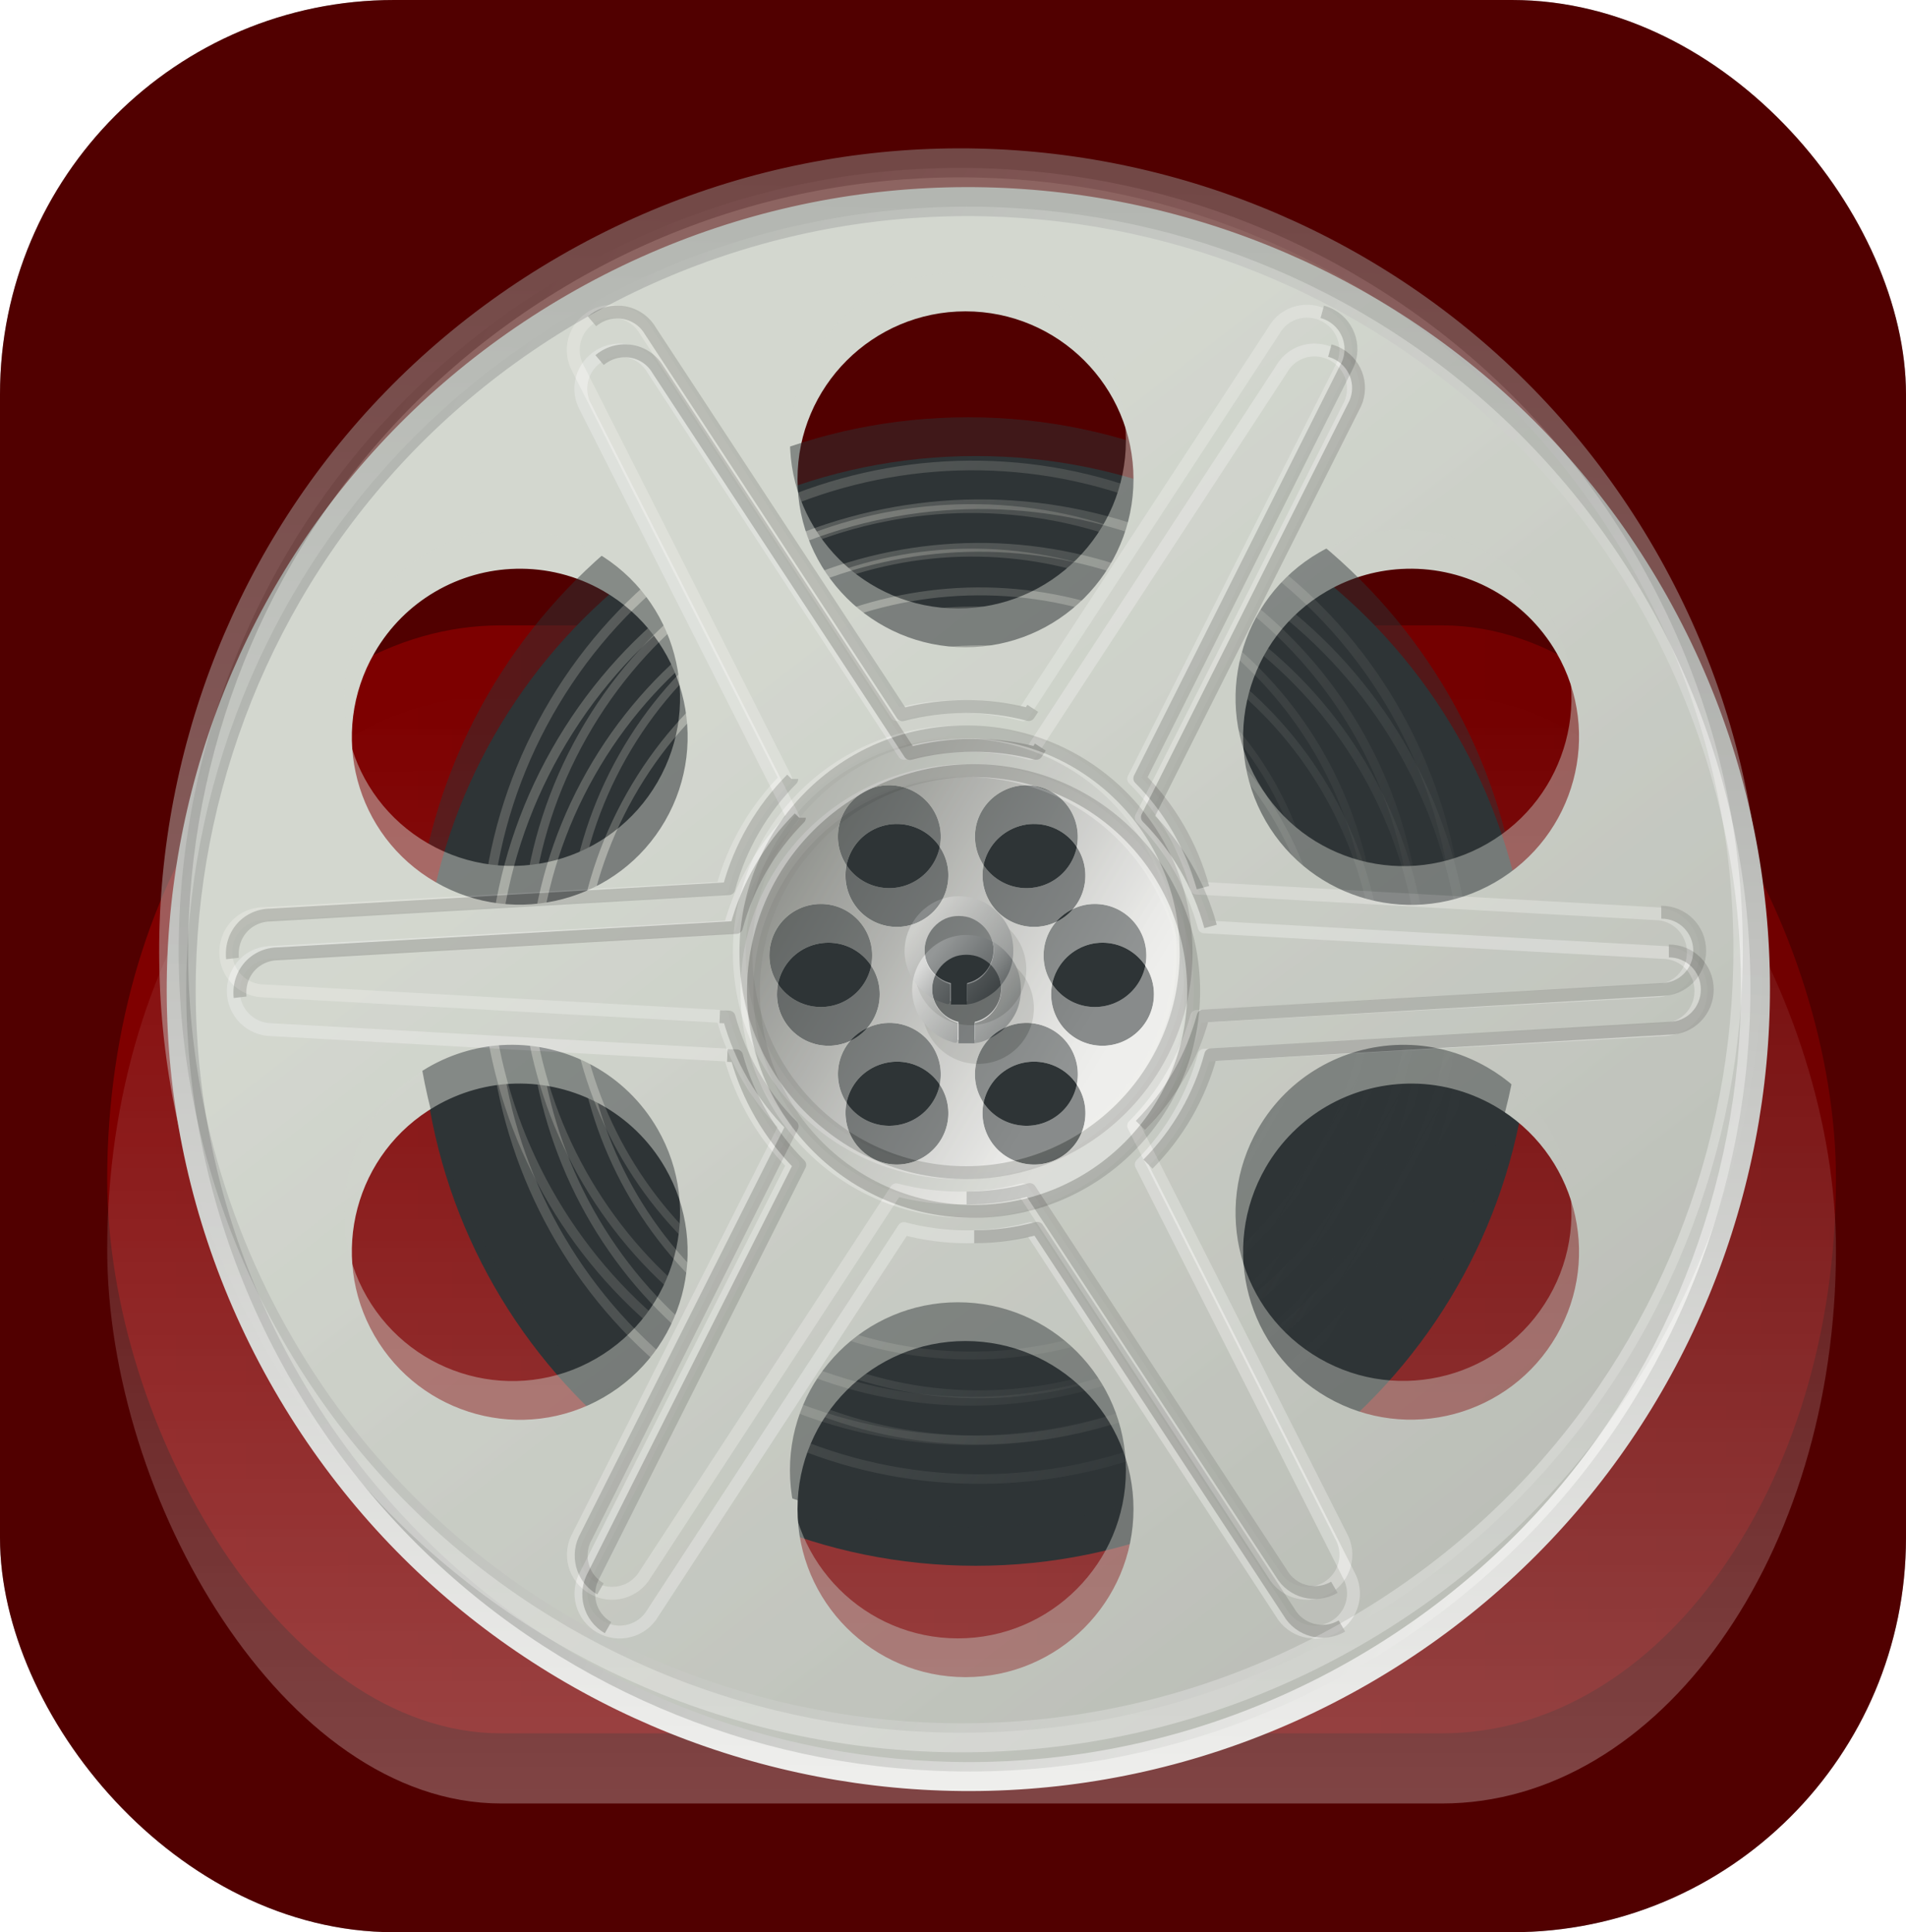 <?xml version="1.0" encoding="UTF-8" standalone="no"?>
<!-- Created with Inkscape (http://www.inkscape.org/) -->

<svg
   xmlns:dc="http://purl.org/dc/elements/1.1/"
   xmlns:cc="http://creativecommons.org/ns#"
   xmlns:rdf="http://www.w3.org/1999/02/22-rdf-syntax-ns#"
   xmlns:svg="http://www.w3.org/2000/svg"
   xmlns="http://www.w3.org/2000/svg"
   xmlns:xlink="http://www.w3.org/1999/xlink"
   xmlns:sodipodi="http://sodipodi.sourceforge.net/DTD/sodipodi-0.dtd"
   xmlns:inkscape="http://www.inkscape.org/namespaces/inkscape"
   width="492.954"
   height="499.517"
   id="svg2"
   sodipodi:version="0.32"
   inkscape:version="0.48.1 "
   sodipodi:docname="iOS icon.svg"
   inkscape:output_extension="org.inkscape.output.svg.inkscape"
   version="1.0"
   inkscape:export-filename="C:\Users\randy\Projects\workspace\mediaMix\images\iOS icon.png"
   inkscape:export-xdpi="18.197592"
   inkscape:export-ydpi="18.197592">
  <defs
     id="defs4">
    <linearGradient
       id="linearGradient7743">
      <stop
         id="stop7745"
         offset="0"
         style="stop-color:#ffffff;stop-opacity:1;" />
      <stop
         id="stop7747"
         offset="1"
         style="stop-color:#ffffff;stop-opacity:0;" />
    </linearGradient>
    <linearGradient
       id="linearGradient6746">
      <stop
         id="stop6748"
         offset="0"
         style="stop-color:#ffffff;stop-opacity:1;" />
      <stop
         id="stop6750"
         offset="1"
         style="stop-color:#ffffff;stop-opacity:0;" />
    </linearGradient>
    <linearGradient
       id="linearGradient6532">
      <stop
         style="stop-color:#ff0000;stop-opacity:1;"
         offset="0"
         id="stop6534" />
      <stop
         style="stop-color:#ff0000;stop-opacity:0;"
         offset="1"
         id="stop6536" />
    </linearGradient>
    <filter
       inkscape:collect="always"
       x="-0.058"
       width="1.117"
       y="-0.19"
       height="1.38"
       id="filter6734"
       color-interpolation-filters="sRGB">
      <feGaussianBlur
         inkscape:collect="always"
         stdDeviation="14.677"
         id="feGaussianBlur6736" />
    </filter>
    <filter
       inkscape:collect="always"
       id="filter7737"
       color-interpolation-filters="sRGB">
      <feGaussianBlur
         inkscape:collect="always"
         stdDeviation="2.59"
         id="feGaussianBlur7739" />
    </filter>
    <filter
       inkscape:collect="always"
       id="filter7803"
       color-interpolation-filters="sRGB">
      <feGaussianBlur
         inkscape:collect="always"
         stdDeviation="3.955"
         id="feGaussianBlur7805" />
    </filter>
    <linearGradient
       inkscape:collect="always"
       xlink:href="#linearGradient6532"
       id="linearGradient3011"
       gradientUnits="userSpaceOnUse"
       gradientTransform="translate(0,12.122)"
       x1="110.728"
       y1="466.474"
       x2="1644.917"
       y2="466.474" />
    <linearGradient
       inkscape:collect="always"
       xlink:href="#linearGradient6746"
       id="linearGradient3013"
       gradientUnits="userSpaceOnUse"
       gradientTransform="translate(2.02,4.041)"
       x1="343.063"
       y1="389.313"
       x2="347.881"
       y2="555.367" />
    <linearGradient
       inkscape:collect="always"
       xlink:href="#linearGradient6532"
       id="linearGradient3019"
       gradientUnits="userSpaceOnUse"
       gradientTransform="translate(2.02,246.477)"
       x1="110.728"
       y1="466.474"
       x2="1644.917"
       y2="466.474" />
    <linearGradient
       inkscape:collect="always"
       xlink:href="#linearGradient7743"
       id="linearGradient3021"
       gradientUnits="userSpaceOnUse"
       gradientTransform="translate(2.02,246.477)"
       x1="343.564"
       y1="543.634"
       x2="343.53"
       y2="389.313" />
    <filter
       inkscape:collect="always"
       id="filter3803"
       x="-0.057"
       width="1.115"
       y="-0.126"
       height="1.252"
       color-interpolation-filters="sRGB">
      <feGaussianBlur
         inkscape:collect="always"
         stdDeviation="10.705"
         id="feGaussianBlur3805" />
    </filter>
    <linearGradient
       inkscape:collect="always"
       xlink:href="#linearGradient3878"
       id="linearGradient4035"
       gradientUnits="userSpaceOnUse"
       x1="-29"
       y1="-458.638"
       x2="175"
       y2="-458.638" />
    <linearGradient
       y2="-458.638"
       x2="175"
       y1="-458.638"
       x1="-29"
       gradientUnits="userSpaceOnUse"
       id="linearGradient3911"
       xlink:href="#linearGradient3878"
       inkscape:collect="always" />
    <linearGradient
       y2="-458.638"
       x2="175"
       y1="-458.638"
       x1="-29"
       gradientUnits="userSpaceOnUse"
       id="linearGradient3909"
       xlink:href="#linearGradient3878"
       inkscape:collect="always" />
    <linearGradient
       y2="-458.638"
       x2="175"
       y1="-458.638"
       x1="-29"
       gradientUnits="userSpaceOnUse"
       id="linearGradient3907"
       xlink:href="#linearGradient3878"
       inkscape:collect="always" />
    <linearGradient
       id="linearGradient3878"
       inkscape:collect="always">
      <stop
         id="stop3880"
         offset="0"
         style="stop-color:#888a85;stop-opacity:1;" />
      <stop
         id="stop3882"
         offset="1"
         style="stop-color:#888a85;stop-opacity:0;" />
    </linearGradient>
    <linearGradient
       y2="-458.638"
       x2="175"
       y1="-458.638"
       x1="-29"
       gradientUnits="userSpaceOnUse"
       id="linearGradient3905"
       xlink:href="#linearGradient3878"
       inkscape:collect="always" />
    <linearGradient
       id="linearGradient3853"
       inkscape:collect="always">
      <stop
         id="stop3855"
         offset="0"
         style="stop-color:#d3d7cf;stop-opacity:1" />
      <stop
         id="stop3857"
         offset="1"
         style="stop-color:#babdb6;stop-opacity:1" />
    </linearGradient>
    <linearGradient
       gradientUnits="userSpaceOnUse"
       y2="-35.638"
       x2="214"
       y1="-187.138"
       x1="97"
       id="linearGradient3859"
       xlink:href="#linearGradient3853"
       inkscape:collect="always"
       gradientTransform="translate(217.373,700.218)" />
    <linearGradient
       inkscape:collect="always"
       id="linearGradient3649">
      <stop
         style="stop-color:#888a85;stop-opacity:1"
         offset="0"
         id="stop3651" />
      <stop
         style="stop-color:#eeeeec;stop-opacity:1"
         offset="1"
         id="stop3653" />
    </linearGradient>
    <linearGradient
       y2="409.602"
       x2="327.39"
       y1="377.782"
       x1="274.709"
       gradientTransform="translate(40.864,166.744)"
       gradientUnits="userSpaceOnUse"
       id="linearGradient3850"
       xlink:href="#linearGradient3649"
       inkscape:collect="always" />
    <linearGradient
       gradientTransform="matrix(0.866,-0.5,0.5,0.866,272.55,647.207)"
       gradientUnits="userSpaceOnUse"
       y2="58.862"
       x2="187.5"
       y1="-148.138"
       x1="62.5"
       id="linearGradient3835"
       xlink:href="#linearGradient3829"
       inkscape:collect="always" />
    <linearGradient
       id="linearGradient3829"
       inkscape:collect="always">
      <stop
         id="stop3831"
         offset="0"
         style="stop-color:#989a96;stop-opacity:1;" />
      <stop
         id="stop3833"
         offset="1"
         style="stop-color:#eeeeec;stop-opacity:1" />
    </linearGradient>
    <linearGradient
       gradientTransform="matrix(-0.877,0.506,0.506,0.877,464.454,536.913)"
       y2="58.862"
       x2="187.5"
       y1="-148.138"
       x1="62.5"
       gradientUnits="userSpaceOnUse"
       id="linearGradient3839"
       xlink:href="#linearGradient3829"
       inkscape:collect="always" />
    <linearGradient
       id="linearGradient3926"
       inkscape:collect="always">
      <stop
         id="stop3928"
         offset="0"
         style="stop-color:#eeeeec;stop-opacity:1" />
      <stop
         id="stop3930"
         offset="1"
         style="stop-color:#2e3436;stop-opacity:1" />
    </linearGradient>
    <linearGradient
       y2="-275.263"
       x2="67.046"
       y1="-288.843"
       x1="50.205"
       gradientTransform="matrix(0.894,0,0,0.894,-31.161,-22.363)"
       gradientUnits="userSpaceOnUse"
       id="linearGradient3954"
       xlink:href="#linearGradient3926"
       inkscape:collect="always" />
    <inkscape:perspective
       sodipodi:type="inkscape:persp3d"
       inkscape:vp_x="0 : 0.5 : 1"
       inkscape:vp_y="0 : 1000 : 0"
       inkscape:vp_z="1 : 0.5 : 1"
       inkscape:persp3d-origin="0.5 : 0.33333333 : 1"
       id="perspective3964" />
    <inkscape:perspective
       id="perspective4045"
       inkscape:persp3d-origin="372.04724 : 350.78739 : 1"
       inkscape:vp_z="744.09448 : 526.18109 : 1"
       inkscape:vp_y="0 : 1000 : 0"
       inkscape:vp_x="0 : 526.18109 : 1"
       sodipodi:type="inkscape:persp3d" />
    <clipPath
       clipPathUnits="userSpaceOnUse"
       id="clipPath3930">
      <rect
         rx="101.927"
         ry="101.927"
         y="400.563"
         x="115.157"
         height="499.517"
         width="492.954"
         id="rect3932"
         style="color:#000000;fill:#ff0000;fill-opacity:0.317;fill-rule:nonzero;stroke:none;stroke-width:3;marker:none;visibility:visible;display:inline;overflow:visible" />
    </clipPath>
    <linearGradient
       inkscape:collect="always"
       xlink:href="#linearGradient3878-6"
       id="linearGradient4035-6"
       gradientUnits="userSpaceOnUse"
       x1="-29"
       y1="-458.638"
       x2="175"
       y2="-458.638" />
    <linearGradient
       y2="-458.638"
       x2="175"
       y1="-458.638"
       x1="-29"
       gradientUnits="userSpaceOnUse"
       id="linearGradient3911-6"
       xlink:href="#linearGradient3878-6"
       inkscape:collect="always" />
    <linearGradient
       y2="-458.638"
       x2="175"
       y1="-458.638"
       x1="-29"
       gradientUnits="userSpaceOnUse"
       id="linearGradient3909-1"
       xlink:href="#linearGradient3878-6"
       inkscape:collect="always" />
    <linearGradient
       y2="-458.638"
       x2="175"
       y1="-458.638"
       x1="-29"
       gradientUnits="userSpaceOnUse"
       id="linearGradient3907-4"
       xlink:href="#linearGradient3878-6"
       inkscape:collect="always" />
    <linearGradient
       id="linearGradient3878-6"
       inkscape:collect="always">
      <stop
         id="stop3880-1"
         offset="0"
         style="stop-color:#888a85;stop-opacity:1;" />
      <stop
         id="stop3882-0"
         offset="1"
         style="stop-color:#888a85;stop-opacity:0;" />
    </linearGradient>
    <linearGradient
       y2="-458.638"
       x2="175"
       y1="-458.638"
       x1="-29"
       gradientUnits="userSpaceOnUse"
       id="linearGradient3905-6"
       xlink:href="#linearGradient3878-6"
       inkscape:collect="always" />
    <linearGradient
       id="linearGradient3853-9"
       inkscape:collect="always">
      <stop
         id="stop3855-8"
         offset="0"
         style="stop-color:#d3d7cf;stop-opacity:1" />
      <stop
         id="stop3857-5"
         offset="1"
         style="stop-color:#babdb6;stop-opacity:1" />
    </linearGradient>
    <linearGradient
       gradientUnits="userSpaceOnUse"
       y2="-35.638"
       x2="214"
       y1="-187.138"
       x1="97"
       id="linearGradient3859-2"
       xlink:href="#linearGradient3853-9"
       inkscape:collect="always"
       gradientTransform="translate(217.373,700.218)" />
    <linearGradient
       inkscape:collect="always"
       id="linearGradient3649-4">
      <stop
         style="stop-color:#888a85;stop-opacity:1"
         offset="0"
         id="stop3651-2" />
      <stop
         style="stop-color:#eeeeec;stop-opacity:1"
         offset="1"
         id="stop3653-4" />
    </linearGradient>
    <linearGradient
       y2="409.602"
       x2="327.39"
       y1="377.782"
       x1="274.709"
       gradientTransform="translate(40.864,166.744)"
       gradientUnits="userSpaceOnUse"
       id="linearGradient3850-5"
       xlink:href="#linearGradient3649-4"
       inkscape:collect="always" />
    <linearGradient
       gradientTransform="matrix(0.866,-0.5,0.5,0.866,272.55,647.207)"
       gradientUnits="userSpaceOnUse"
       y2="58.862"
       x2="187.5"
       y1="-148.138"
       x1="62.5"
       id="linearGradient3835-2"
       xlink:href="#linearGradient3829-7"
       inkscape:collect="always" />
    <linearGradient
       id="linearGradient3829-7"
       inkscape:collect="always">
      <stop
         id="stop3831-0"
         offset="0"
         style="stop-color:#989a96;stop-opacity:1;" />
      <stop
         id="stop3833-5"
         offset="1"
         style="stop-color:#eeeeec;stop-opacity:1" />
    </linearGradient>
    <linearGradient
       gradientTransform="matrix(-0.877,0.506,0.506,0.877,464.454,536.913)"
       y2="58.862"
       x2="187.5"
       y1="-148.138"
       x1="62.5"
       gradientUnits="userSpaceOnUse"
       id="linearGradient3839-8"
       xlink:href="#linearGradient3829-7"
       inkscape:collect="always" />
    <linearGradient
       id="linearGradient3926-0"
       inkscape:collect="always">
      <stop
         id="stop3928-1"
         offset="0"
         style="stop-color:#eeeeec;stop-opacity:1" />
      <stop
         id="stop3930-0"
         offset="1"
         style="stop-color:#2e3436;stop-opacity:1" />
    </linearGradient>
    <linearGradient
       y2="-275.263"
       x2="67.046"
       y1="-288.843"
       x1="50.205"
       gradientTransform="matrix(0.894,0,0,0.894,-31.161,-22.363)"
       gradientUnits="userSpaceOnUse"
       id="linearGradient3954-5"
       xlink:href="#linearGradient3926-0"
       inkscape:collect="always" />
    <inkscape:perspective
       sodipodi:type="inkscape:persp3d"
       inkscape:vp_x="0 : 0.5 : 1"
       inkscape:vp_y="0 : 1000 : 0"
       inkscape:vp_z="1 : 0.5 : 1"
       inkscape:persp3d-origin="0.5 : 0.33333333 : 1"
       id="perspective3964-0" />
    <inkscape:perspective
       id="perspective4045-2"
       inkscape:persp3d-origin="372.04724 : 350.78739 : 1"
       inkscape:vp_z="744.09448 : 526.18109 : 1"
       inkscape:vp_y="0 : 1000 : 0"
       inkscape:vp_x="0 : 526.18109 : 1"
       sodipodi:type="inkscape:persp3d" />
    <filter
       inkscape:collect="always"
       id="filter4076"
       color-interpolation-filters="sRGB">
      <feGaussianBlur
         inkscape:collect="always"
         stdDeviation="8.283"
         id="feGaussianBlur4078" />
    </filter>
    <linearGradient
       inkscape:collect="always"
       xlink:href="#linearGradient6532"
       id="linearGradient4080"
       gradientUnits="userSpaceOnUse"
       gradientTransform="translate(2.02,246.477)"
       x1="110.728"
       y1="466.474"
       x2="1644.917"
       y2="466.474" />
    <linearGradient
       inkscape:collect="always"
       xlink:href="#linearGradient7743"
       id="linearGradient4082"
       gradientUnits="userSpaceOnUse"
       gradientTransform="translate(2.02,246.477)"
       x1="343.564"
       y1="543.634"
       x2="343.53"
       y2="389.313" />
    <linearGradient
       inkscape:collect="always"
       xlink:href="#linearGradient3878"
       id="linearGradient4084"
       gradientUnits="userSpaceOnUse"
       x1="-29"
       y1="-458.638"
       x2="175"
       y2="-458.638" />
    <linearGradient
       inkscape:collect="always"
       xlink:href="#linearGradient3878"
       id="linearGradient4086"
       gradientUnits="userSpaceOnUse"
       x1="-29"
       y1="-458.638"
       x2="175"
       y2="-458.638" />
    <linearGradient
       inkscape:collect="always"
       xlink:href="#linearGradient3878"
       id="linearGradient4088"
       gradientUnits="userSpaceOnUse"
       x1="-29"
       y1="-458.638"
       x2="175"
       y2="-458.638" />
    <linearGradient
       inkscape:collect="always"
       xlink:href="#linearGradient3878"
       id="linearGradient4090"
       gradientUnits="userSpaceOnUse"
       x1="-29"
       y1="-458.638"
       x2="175"
       y2="-458.638" />
    <linearGradient
       inkscape:collect="always"
       xlink:href="#linearGradient3853"
       id="linearGradient4092"
       gradientUnits="userSpaceOnUse"
       gradientTransform="translate(217.373,700.218)"
       x1="97"
       y1="-187.138"
       x2="214"
       y2="-35.638" />
    <linearGradient
       inkscape:collect="always"
       xlink:href="#linearGradient3649"
       id="linearGradient4094"
       gradientUnits="userSpaceOnUse"
       gradientTransform="translate(40.864,166.744)"
       x1="274.709"
       y1="377.782"
       x2="327.39"
       y2="409.602" />
    <linearGradient
       inkscape:collect="always"
       xlink:href="#linearGradient3829"
       id="linearGradient4096"
       gradientUnits="userSpaceOnUse"
       gradientTransform="matrix(0.866,-0.5,0.5,0.866,272.55,647.207)"
       x1="62.5"
       y1="-148.138"
       x2="187.5"
       y2="58.862" />
    <linearGradient
       inkscape:collect="always"
       xlink:href="#linearGradient3829"
       id="linearGradient4098"
       gradientUnits="userSpaceOnUse"
       gradientTransform="matrix(-0.877,0.506,0.506,0.877,464.454,536.913)"
       x1="62.5"
       y1="-148.138"
       x2="187.5"
       y2="58.862" />
    <linearGradient
       inkscape:collect="always"
       xlink:href="#linearGradient3926"
       id="linearGradient4100"
       gradientUnits="userSpaceOnUse"
       gradientTransform="matrix(0.894,0,0,0.894,-31.161,-22.363)"
       x1="50.205"
       y1="-288.843"
       x2="67.046"
       y2="-275.263" />
  </defs>
  <sodipodi:namedview
     id="base"
     pagecolor="#ffffff"
     bordercolor="#666666"
     borderopacity="1.0"
     gridtolerance="10000"
     guidetolerance="10"
     objecttolerance="10"
     inkscape:pageopacity="0.0"
     inkscape:pageshadow="2"
     inkscape:zoom="0.49497475"
     inkscape:cx="138.70892"
     inkscape:cy="299.86697"
     inkscape:document-units="px"
     inkscape:current-layer="layer1"
     inkscape:window-width="1129"
     inkscape:window-height="874"
     inkscape:window-x="113"
     inkscape:window-y="38"
     showgrid="false"
     fit-margin-top="0"
     fit-margin-left="0"
     fit-margin-right="0"
     fit-margin-bottom="0"
     inkscape:window-maximized="0" />
  <g
     inkscape:label="Layer 1"
     inkscape:groupmode="layer"
     id="layer1"
     transform="translate(-115.157,-400.563)">
    <g
       id="g3905"
       clip-path="url(#clipPath3930)">
      <rect
         rx="101.927"
         ry="101.927"
         y="400.563"
         x="115.157"
         height="499.517"
         width="492.954"
         id="rect2360"
         style="color:#000000;fill:#000000;fill-opacity:1;fill-rule:nonzero;stroke:none;stroke-width:3;marker:none;visibility:visible;display:inline;overflow:visible" />
      <rect
         rx="101.927"
         ry="101.927"
         y="400.563"
         x="115.157"
         height="499.517"
         width="492.954"
         id="rect2362"
         style="color:#000000;fill:#ff0000;fill-opacity:0.317;fill-rule:nonzero;stroke:none;stroke-width:3;marker:none;visibility:visible;display:inline;overflow:visible" />
      <g
         style="opacity:0.739;filter:url(#filter3803)"
         transform="matrix(1,0,0,1.492,4.041,-460.176)"
         id="g3015">
        <rect
           style="opacity:0.602;color:#000000;fill:url(#linearGradient4080);fill-opacity:1;fill-rule:nonzero;stroke:none;stroke-width:2.222;marker:none;visibility:visible;display:inline;overflow:visible;filter:url(#filter6734)"
           id="rect6738"
           width="501.813"
           height="154.321"
           x="112.748"
           y="635.79"
           ry="179.121"
           rx="114.339"
           transform="matrix(0.891,0,0,1.244,38.384,-105.661)" />
        <rect
           style="opacity:0.602;color:#000000;fill:url(#linearGradient4082);fill-opacity:1;fill-rule:nonzero;stroke:none;stroke-width:2.222;marker:none;visibility:visible;display:inline;overflow:visible;filter:url(#filter7803)"
           id="rect7741"
           width="501.813"
           height="154.321"
           x="112.748"
           y="635.79"
           ry="179.121"
           rx="114.339"
           transform="matrix(0.891,0,0,1.244,38.384,-93.507)" />
      </g>
      <g
         inkscape:label="Capa 1"
         id="layer1-1"
         transform="matrix(1.665,0,0,1.665,-217.148,-278.392)">
        <g
           id="g3898"
           transform="translate(187.373,1052.22)">
          <path
             sodipodi:type="arc"
             style="fill:#2e3436;fill-opacity:1;stroke:none"
             id="path3876"
             sodipodi:cx="73"
             sodipodi:cy="-458.63782"
             sodipodi:rx="101"
             sodipodi:ry="101"
             d="m 174,-458.638 c 0,55.781 -45.219,101 -101,101 -55.781,0 -101,-45.219 -101,-101 0,-55.781 45.219,-101 101,-101 55.781,0 101,45.219 101,101 z"
             transform="matrix(0.853,0,0,0.853,101.517,-96.259)" />
          <path
             transform="matrix(0.652,0.369,-0.369,0.652,-52.417,-218.373)"
             d="m 174,-458.638 c 0,55.781 -45.219,101 -101,101 -55.781,0 -101,-45.219 -101,-101 0,-55.781 45.219,-101 101,-101 55.781,0 101,45.219 101,101 z"
             sodipodi:ry="101"
             sodipodi:rx="101"
             sodipodi:cy="-458.63782"
             sodipodi:cx="73"
             id="path3874"
             style="fill:none;stroke:url(#linearGradient4084);stroke-width:2;stroke-linejoin:round;stroke-miterlimit:4;stroke-opacity:1;stroke-dasharray:none"
             sodipodi:type="arc" />
          <path
             sodipodi:type="arc"
             style="fill:none;stroke:url(#linearGradient4086);stroke-width:2;stroke-linejoin:round;stroke-miterlimit:4;stroke-opacity:1;stroke-dasharray:none"
             id="path3886"
             sodipodi:cx="73"
             sodipodi:cy="-458.63782"
             sodipodi:rx="101"
             sodipodi:ry="101"
             d="m 174,-458.638 c 0,55.781 -45.219,101 -101,101 -55.781,0 -101,-45.219 -101,-101 0,-55.781 45.219,-101 101,-101 55.781,0 101,45.219 101,101 z"
             transform="matrix(0.597,0.338,-0.338,0.597,-34.351,-241.021)" />
          <path
             transform="matrix(0.537,0.304,-0.304,0.537,-14.277,-266.184)"
             d="m 174,-458.638 c 0,55.781 -45.219,101 -101,101 -55.781,0 -101,-45.219 -101,-101 0,-55.781 45.219,-101 101,-101 55.781,0 101,45.219 101,101 z"
             sodipodi:ry="101"
             sodipodi:rx="101"
             sodipodi:cy="-458.63782"
             sodipodi:cx="73"
             id="path3890"
             style="fill:none;stroke:url(#linearGradient4088);stroke-width:2;stroke-linejoin:round;stroke-miterlimit:4;stroke-opacity:1;stroke-dasharray:none"
             sodipodi:type="arc" />
          <path
             sodipodi:type="arc"
             style="fill:none;stroke:url(#linearGradient4090);stroke-width:2;stroke-linejoin:round;stroke-miterlimit:4;stroke-opacity:1;stroke-dasharray:none"
             id="path3894"
             sodipodi:cx="73"
             sodipodi:cy="-458.63782"
             sodipodi:rx="101"
             sodipodi:ry="101"
             d="m 174,-458.638 c 0,55.781 -45.219,101 -101,101 -55.781,0 -101,-45.219 -101,-101 0,-55.781 45.219,-101 101,-101 55.781,0 101,45.219 101,101 z"
             transform="matrix(0.459,0.26,-0.26,0.459,11.818,-298.897)" />
        </g>
        <path
           inkscape:connector-curvature="0"
           id="path2846"
           d="m 349.558,440.373 c -67.26,0 -121.781,54.521 -121.781,121.781 0,67.26 54.521,121.781 121.781,121.781 67.26,0 121.781,-54.521 121.781,-121.781 0,-67.26 -54.521,-121.781 -121.781,-121.781 z m 0,15.75 c 14.403,0 26.094,11.66 26.094,26.062 0,14.403 -11.691,26.094 -26.094,26.094 -14.403,0 -26.094,-11.691 -26.094,-26.094 0,-14.403 11.691,-26.062 26.094,-26.062 z m -69.812,39.969 c 4.611,-0.106 9.306,0.993 13.594,3.469 12.473,7.201 16.764,23.183 9.562,35.656 -7.201,12.473 -23.183,16.733 -35.656,9.531 -12.473,-7.201 -16.701,-23.12 -9.5,-35.594 4.726,-8.186 13.196,-12.859 22,-13.062 z m 138.312,0 c 9.254,-0.239 18.361,4.487 23.312,13.062 7.201,12.473 2.911,28.424 -9.562,35.625 -12.473,7.201 -28.424,2.942 -35.625,-9.531 -7.201,-12.473 -2.942,-28.486 9.531,-35.688 3.898,-2.25 8.138,-3.36 12.344,-3.469 z m -79.375,39.625 c 2.832,-0.074 5.64,1.374 7.156,4 2.206,3.82 0.883,8.701 -2.938,10.906 -3.82,2.206 -8.701,0.914 -10.906,-2.906 -2.206,-3.82 -0.914,-8.732 2.906,-10.938 1.194,-0.689 2.494,-1.029 3.781,-1.062 z m 21.344,0 c 1.411,-0.03 2.843,0.304 4.156,1.062 3.82,2.206 5.143,7.117 2.938,10.938 -2.206,3.82 -7.086,5.112 -10.906,2.906 -3.82,-2.206 -5.143,-7.086 -2.938,-10.906 0.689,-1.194 1.652,-2.14 2.75,-2.812 1.208,-0.74 2.589,-1.157 4,-1.188 z m -31.75,18.438 c 4.411,-10e-6 7.969,3.589 7.969,8 0,4.411 -3.558,8 -7.969,8 -4.411,0 -8,-3.589 -8,-8 0,-3.033 1.666,-5.679 4.156,-7.031 1.132,-0.615 2.465,-0.969 3.844,-0.969 z m 42.562,0 c 4.411,0 8,3.589 8,8 1e-5,4.411 -3.589,8 -8,8 -4.411,10e-6 -7.969,-3.589 -7.969,-8 -10e-6,-3.033 1.698,-5.679 4.188,-7.031 1.132,-0.615 2.403,-0.969 3.781,-0.969 z m -32.094,18.469 c 1.418,-0.034 2.843,0.304 4.156,1.062 3.82,2.206 5.143,7.086 2.938,10.906 -2.206,3.82 -7.086,5.143 -10.906,2.938 -3.82,-2.206 -5.143,-7.117 -2.938,-10.938 0.689,-1.194 1.62,-2.109 2.719,-2.781 1.208,-0.74 2.613,-1.153 4.031,-1.188 z m 21.25,0 c 2.832,-0.074 5.609,1.342 7.125,3.969 2.206,3.82 0.914,8.732 -2.906,10.938 -3.82,2.206 -8.732,0.883 -10.938,-2.938 -2.206,-3.82 -0.883,-8.701 2.938,-10.906 1.194,-0.689 2.494,-1.029 3.781,-1.062 z m -80.406,3.406 c 9.254,-0.239 18.361,4.487 23.312,13.062 7.201,12.473 2.911,28.455 -9.562,35.656 -12.473,7.201 -28.392,2.88 -35.594,-9.594 -7.201,-12.473 -2.973,-28.424 9.5,-35.625 3.898,-2.25 8.138,-3.391 12.344,-3.5 z m 138.625,0 c 4.615,-0.104 9.306,1.024 13.594,3.5 12.473,7.201 16.764,23.152 9.562,35.625 -7.201,12.473 -23.183,16.764 -35.656,9.562 -12.473,-7.201 -16.733,-23.183 -9.531,-35.656 4.726,-8.186 13.22,-12.833 22.031,-13.031 z m -68.656,39.969 c 14.403,0 26.094,11.691 26.094,26.094 0,14.403 -11.691,26.094 -26.094,26.094 -14.403,0 -26.094,-11.691 -26.094,-26.094 0,-14.403 11.691,-26.094 26.094,-26.094 z"
           style="fill:url(#linearGradient4092);fill-opacity:1;stroke:none" />
        <path
           inkscape:connector-curvature="0"
           id="path3644"
           d="m 349.542,528.186 c -18.766,0 -33.969,15.203 -33.969,33.969 0,18.766 15.203,33.969 33.969,33.969 18.766,0 34,-15.203 34,-33.969 0,-18.766 -15.234,-33.969 -34,-33.969 z m -10.875,7.531 c 2.832,-0.074 5.64,1.374 7.156,4 2.206,3.82 0.883,8.701 -2.938,10.906 -3.82,2.206 -8.701,0.914 -10.906,-2.906 -2.206,-3.82 -0.914,-8.732 2.906,-10.938 1.194,-0.689 2.494,-1.029 3.781,-1.062 z m 21.344,0 c 1.411,-0.03 2.843,0.304 4.156,1.062 3.82,2.206 5.143,7.117 2.938,10.938 -2.206,3.82 -7.086,5.112 -10.906,2.906 -3.82,-2.206 -5.143,-7.086 -2.938,-10.906 0.689,-1.194 1.652,-2.14 2.75,-2.812 1.208,-0.74 2.589,-1.157 4,-1.188 z m -31.75,18.438 c 4.411,-10e-6 7.969,3.589 7.969,8 0,4.411 -3.558,8 -7.969,8 -4.411,0 -8,-3.589 -8,-8 0,-3.033 1.666,-5.679 4.156,-7.031 1.132,-0.615 2.465,-0.969 3.844,-0.969 z m 42.562,0 c 4.411,0 8,3.589 8,8 1e-5,4.411 -3.589,8 -8,8 -4.411,10e-6 -7.969,-3.589 -7.969,-8 -10e-6,-3.033 1.698,-5.679 4.188,-7.031 1.132,-0.615 2.403,-0.969 3.781,-0.969 z m -32.094,18.469 c 1.418,-0.034 2.843,0.304 4.156,1.062 3.82,2.206 5.143,7.086 2.938,10.906 -2.206,3.82 -7.086,5.143 -10.906,2.938 -3.82,-2.206 -5.143,-7.117 -2.938,-10.938 0.689,-1.194 1.62,-2.109 2.719,-2.781 1.208,-0.74 2.613,-1.153 4.031,-1.188 z m 21.25,0 c 2.832,-0.074 5.609,1.342 7.125,3.969 2.206,3.82 0.914,8.732 -2.906,10.938 -3.82,2.206 -8.732,0.883 -10.938,-2.938 -2.206,-3.82 -0.883,-8.701 2.938,-10.906 1.194,-0.689 2.494,-1.029 3.781,-1.062 z"
           style="fill:url(#linearGradient4094);fill-opacity:1;stroke:none" />
        <path
           inkscape:connector-curvature="0"
           id="path3809"
           d="m 295.669,462.126 c -0.967,0.026 -1.944,0.293 -2.844,0.812 -2.879,1.662 -3.881,5.309 -2.219,8.188 l 32.188,63.594 c -4.62,4.636 -8.055,10.463 -9.812,16.969 l -71.156,3.969 c -1.246,0 -2.418,0.354 -3.375,1 -1.596,1.076 -2.625,2.922 -2.625,5 0,3.324 2.676,6 6,6 l 71.156,3.969 c 1.756,6.499 5.169,12.335 9.781,16.969 l -32.125,63.594 c -1.662,2.879 -0.691,6.526 2.188,8.188 2.879,1.662 6.525,0.691 8.188,-2.188 l 38.969,-59.656 c 3.135,0.833 6.447,1.281 9.844,1.281 3.397,0 6.678,-0.449 9.812,-1.281 l 38.969,59.656 c 1.662,2.879 5.34,3.849 8.219,2.188 2.879,-1.662 3.849,-5.309 2.188,-8.188 l -32.156,-63.594 c 4.613,-4.634 8.025,-10.469 9.781,-16.969 l 71.188,-3.969 c 3.324,0 5.969,-2.676 5.969,-6 -1e-5,-3.324 -2.645,-6 -5.969,-6 l -71.188,-3.969 c -1.756,-6.5 -5.169,-12.335 -9.781,-16.969 l 32.156,-63.594 c 1.662,-2.879 0.66,-6.526 -2.219,-8.188 -1.979,-1.143 -4.312,-1.051 -6.125,0.062 -0.824,0.506 -1.512,1.225 -2.031,2.125 l -39,59.656 c -3.135,-0.833 -6.416,-1.281 -9.812,-1.281 -3.383,0 -6.689,0.424 -9.812,1.25 l -39,-59.625 c -1.143,-1.979 -3.217,-3.057 -5.344,-3 z m 54.125,65.312 c 18.898,0 34.219,15.32 34.219,34.219 0,18.898 -15.32,34.219 -34.219,34.219 -18.898,0 -34.188,-15.32 -34.188,-34.219 0,-18.898 15.289,-34.219 34.188,-34.219 z"
           style="opacity:0.8;fill:none;stroke:#eeeeec;stroke-width:2;stroke-linejoin:round;stroke-miterlimit:4;stroke-opacity:1;stroke-dasharray:none" />
        <path
           inkscape:connector-curvature="0"
           style="fill:url(#linearGradient4096);fill-opacity:1;stroke:none"
           d="M 288.5,454.834 C 229.67,488.8 209.513,564.025 243.479,622.855 277.444,681.685 352.67,701.842 411.5,667.876 470.33,633.911 490.487,558.685 456.521,499.855 422.556,441.025 347.33,420.869 288.5,454.834 z m 1.5,2.598 C 347.395,424.295 420.786,443.96 453.923,501.355 487.06,558.75 467.395,632.141 410,665.278 352.605,698.415 279.214,678.75 246.077,621.355 212.94,563.96 232.605,490.569 290,457.432 z"
           id="path3824" />
        <path
           inkscape:connector-curvature="0"
           id="path3837"
           d="M 287.75,453.535 C 347.297,419.155 423.44,439.558 457.82,499.105 492.2,558.653 471.797,634.796 412.25,669.175 352.703,703.555 276.56,683.153 242.18,623.605 207.8,564.058 228.203,487.915 287.75,453.535 z m 1.518,2.63 c -58.095,33.541 -78,107.827 -44.459,165.922 33.541,58.095 107.827,78 165.922,44.459 58.095,-33.541 78,-107.827 44.459,-165.922 -33.541,-58.095 -107.827,-78 -165.922,-44.459 z"
           style="fill:url(#linearGradient4098);fill-opacity:1;stroke:none" />
        <path
           inkscape:connector-curvature="0"
           style="opacity:0.8;fill:none;stroke:#888a85;stroke-width:2;stroke-linejoin:round;stroke-miterlimit:4;stroke-opacity:1;stroke-dasharray:none"
           d="m 387.623,551.624 c -1.77,-6.496 -5.19,-12.345 -9.812,-16.969 l 32,-63.656 c 1.656,-2.882 0.663,-6.532 -2.219,-8.188 -0.466,-0.267 -0.945,-0.459 -1.438,-0.594 m -18.531,89.406 m -26.438,-27.844 -0.625,0.969 c -3.136,-0.826 -6.416,-1.257 -9.812,-1.25 -3.383,0.007 -6.691,0.448 -9.812,1.281 l -39.125,-59.562 c -1.147,-1.977 -3.217,-3.031 -5.344,-2.969 -0.967,0.028 -1.945,0.291 -2.844,0.812 -0.32,0.186 -0.634,0.394 -0.906,0.625 m 113.438,-1.469 m -28.25,126.312 c 4.603,-4.644 8.008,-10.465 9.75,-16.969 l 71.188,-4.125 c 3.324,-0.007 5.945,-2.707 5.938,-6.031 -0.007,-3.324 -2.645,-5.976 -5.969,-5.969 m -80.906,33.094 m -27,11.281 c 3.397,-0.007 6.68,-0.473 9.812,-1.312 l 39.094,59.594 c 1.668,2.875 5.344,3.824 8.219,2.156 m -95.469,-88.594 1.438,0.062 c 1.77,6.495 5.19,12.314 9.812,16.938 l -31.969,63.656 c -1.656,2.882 -0.695,6.532 2.188,8.188 m 29.719,-125.75 0,0.031 c -4.61,4.646 -8.037,10.49 -9.781,17 l -71.156,4.094 c -1.246,0.003 -2.419,0.384 -3.375,1.031 -1.593,1.08 -2.598,2.922 -2.594,5 5.1e-4,0.24 0.004,0.486 0.031,0.719 m 113.844,-35.187 c 18.898,-0.04 34.241,15.258 34.281,34.156 0.04,18.898 -15.227,34.241 -34.125,34.281 -18.898,0.04 -34.21,-15.258 -34.25,-34.156 -0.04,-18.898 15.195,-34.241 34.094,-34.281 z"
           id="path3863"
           sodipodi:nodetypes="ccccsccccsccsscccccscccsccccccccccccccsccs" />
        <g
           id="g3948"
           transform="translate(329.373,838.218)">
          <path
             transform="matrix(0.766,0,0,0.766,-16.858,-37.358)"
             d="m 62.225,-308.818 c 0,6.248 -5.065,11.314 -11.314,11.314 -6.248,0 -11.314,-5.065 -11.314,-11.314 0,-6.248 5.065,-11.314 11.314,-11.314 6.248,0 11.314,5.065 11.314,11.314 z"
             sodipodi:ry="11.313708"
             sodipodi:rx="11.313708"
             sodipodi:cy="-308.81836"
             sodipodi:cx="50.91169"
             id="path3913"
             style="opacity:0.5;fill:#888a85;stroke:none"
             sodipodi:type="arc" />
          <path
             sodipodi:type="arc"
             style="fill:#ffffff;fill-opacity:1;stroke:none"
             id="path3934"
             sodipodi:cx="50.91169"
             sodipodi:cy="-308.81836"
             sodipodi:rx="11.313708"
             sodipodi:ry="11.313708"
             d="m 62.225,-308.818 c 0,6.248 -5.065,11.314 -11.314,11.314 -6.248,0 -11.314,-5.065 -11.314,-11.314 0,-6.248 5.065,-11.314 11.314,-11.314 6.248,0 11.314,5.065 11.314,11.314 z"
             transform="matrix(0.685,0,0,0.685,-14.483,-65.069)" />
          <path
             inkscape:connector-curvature="0"
             id="path3915"
             d="m 20.36,-282.361 c -2.968,0 -5.364,2.425 -5.364,5.392 0,2.534 1.747,4.63 4.107,5.197 l 0,3.325 2.515,0 0,-3.325 c 2.36,-0.567 4.107,-2.663 4.107,-5.197 0,-2.968 -2.397,-5.392 -5.364,-5.392 z"
             style="fill:#2e3436;stroke:none" />
          <path
             inkscape:connector-curvature="0"
             id="path3922"
             d="m 17.587,-268.82 c -1.265,-0.455 -2.17,-1.039 -3.187,-2.056 -1.047,-1.047 -1.6,-1.92 -2.056,-3.243 -1.84,-5.348 2.283,-11.14 7.929,-11.14 2.363,0 4.401,0.832 6.033,2.464 1.687,1.687 2.477,3.585 2.477,5.953 0,2.407 -0.792,4.305 -2.529,6.06 -0.924,0.933 -2.888,2.021 -3.991,2.21 l -0.593,0.102 0,-1.573 0,-1.573 0.593,-0.184 c 2.102,-0.653 3.693,-3.168 3.457,-5.466 -0.201,-1.96 -1.416,-3.643 -3.241,-4.49 -1.259,-0.584 -3.044,-0.586 -4.286,-0.006 -2.791,1.304 -3.989,4.682 -2.619,7.386 0.481,0.95 1.7,2.087 2.658,2.48 l 0.75,0.308 5.85e-4,1.541 c 6.79e-4,1.765 0.03,1.739 -1.396,1.226 l 9e-6,0 z"
             style="fill:url(#linearGradient4100);fill-opacity:1;stroke:none" />
        </g>
      </g>
    </g>
    <g
       transform="matrix(1.665,0,0,1.665,-219.108,-288.413)"
       id="layer1-3"
       inkscape:label="Capa 1"
       style="opacity:0.465;filter:url(#filter4076)">
      <g
         transform="translate(187.373,1052.22)"
         id="g3898-1">
        <path
           transform="matrix(0.853,0,0,0.853,101.517,-96.259)"
           d="m 174,-458.638 c 0,55.781 -45.219,101 -101,101 -55.781,0 -101,-45.219 -101,-101 0,-55.781 45.219,-101 101,-101 55.781,0 101,45.219 101,101 z"
           sodipodi:ry="101"
           sodipodi:rx="101"
           sodipodi:cy="-458.63782"
           sodipodi:cx="73"
           id="path3876-4"
           style="fill:#2e3436;fill-opacity:1;stroke:none"
           sodipodi:type="arc" />
        <path
           sodipodi:type="arc"
           style="fill:none;stroke:url(#linearGradient3905-6);stroke-width:2;stroke-linejoin:round;stroke-miterlimit:4;stroke-opacity:1;stroke-dasharray:none"
           id="path3874-6"
           sodipodi:cx="73"
           sodipodi:cy="-458.63782"
           sodipodi:rx="101"
           sodipodi:ry="101"
           d="m 174,-458.638 c 0,55.781 -45.219,101 -101,101 -55.781,0 -101,-45.219 -101,-101 0,-55.781 45.219,-101 101,-101 55.781,0 101,45.219 101,101 z"
           transform="matrix(0.652,0.369,-0.369,0.652,-52.417,-218.373)" />
        <path
           transform="matrix(0.597,0.338,-0.338,0.597,-34.351,-241.021)"
           d="m 174,-458.638 c 0,55.781 -45.219,101 -101,101 -55.781,0 -101,-45.219 -101,-101 0,-55.781 45.219,-101 101,-101 55.781,0 101,45.219 101,101 z"
           sodipodi:ry="101"
           sodipodi:rx="101"
           sodipodi:cy="-458.63782"
           sodipodi:cx="73"
           id="path3886-2"
           style="fill:none;stroke:url(#linearGradient3907-4);stroke-width:2;stroke-linejoin:round;stroke-miterlimit:4;stroke-opacity:1;stroke-dasharray:none"
           sodipodi:type="arc" />
        <path
           sodipodi:type="arc"
           style="fill:none;stroke:url(#linearGradient3909-1);stroke-width:2;stroke-linejoin:round;stroke-miterlimit:4;stroke-opacity:1;stroke-dasharray:none"
           id="path3890-9"
           sodipodi:cx="73"
           sodipodi:cy="-458.63782"
           sodipodi:rx="101"
           sodipodi:ry="101"
           d="m 174,-458.638 c 0,55.781 -45.219,101 -101,101 -55.781,0 -101,-45.219 -101,-101 0,-55.781 45.219,-101 101,-101 55.781,0 101,45.219 101,101 z"
           transform="matrix(0.537,0.304,-0.304,0.537,-14.277,-266.184)" />
        <path
           transform="matrix(0.459,0.26,-0.26,0.459,11.818,-298.897)"
           d="m 174,-458.638 c 0,55.781 -45.219,101 -101,101 -55.781,0 -101,-45.219 -101,-101 0,-55.781 45.219,-101 101,-101 55.781,0 101,45.219 101,101 z"
           sodipodi:ry="101"
           sodipodi:rx="101"
           sodipodi:cy="-458.63782"
           sodipodi:cx="73"
           id="path3894-1"
           style="fill:none;stroke:url(#linearGradient4035-6);stroke-width:2;stroke-linejoin:round;stroke-miterlimit:4;stroke-opacity:1;stroke-dasharray:none"
           sodipodi:type="arc" />
      </g>
      <path
         style="fill:url(#linearGradient3859-2);fill-opacity:1;stroke:none"
         d="m 349.558,440.373 c -67.26,0 -121.781,54.521 -121.781,121.781 0,67.26 54.521,121.781 121.781,121.781 67.26,0 121.781,-54.521 121.781,-121.781 0,-67.26 -54.521,-121.781 -121.781,-121.781 z m 0,15.75 c 14.403,0 26.094,11.66 26.094,26.062 0,14.403 -11.691,26.094 -26.094,26.094 -14.403,0 -26.094,-11.691 -26.094,-26.094 0,-14.403 11.691,-26.062 26.094,-26.062 z m -69.812,39.969 c 4.611,-0.106 9.306,0.993 13.594,3.469 12.473,7.201 16.764,23.183 9.562,35.656 -7.201,12.473 -23.183,16.733 -35.656,9.531 -12.473,-7.201 -16.701,-23.12 -9.5,-35.594 4.726,-8.186 13.196,-12.859 22,-13.062 z m 138.312,0 c 9.254,-0.239 18.361,4.487 23.312,13.062 7.201,12.473 2.911,28.424 -9.562,35.625 -12.473,7.201 -28.424,2.942 -35.625,-9.531 -7.201,-12.473 -2.942,-28.486 9.531,-35.688 3.898,-2.25 8.138,-3.36 12.344,-3.469 z m -79.375,39.625 c 2.832,-0.074 5.64,1.374 7.156,4 2.206,3.82 0.883,8.701 -2.938,10.906 -3.82,2.206 -8.701,0.914 -10.906,-2.906 -2.206,-3.82 -0.914,-8.732 2.906,-10.938 1.194,-0.689 2.494,-1.029 3.781,-1.062 z m 21.344,0 c 1.411,-0.03 2.843,0.304 4.156,1.062 3.82,2.206 5.143,7.117 2.938,10.938 -2.206,3.82 -7.086,5.112 -10.906,2.906 -3.82,-2.206 -5.143,-7.086 -2.938,-10.906 0.689,-1.194 1.652,-2.14 2.75,-2.812 1.208,-0.74 2.589,-1.157 4,-1.188 z m -31.75,18.438 c 4.411,-10e-6 7.969,3.589 7.969,8 0,4.411 -3.558,8 -7.969,8 -4.411,0 -8,-3.589 -8,-8 0,-3.033 1.666,-5.679 4.156,-7.031 1.132,-0.615 2.465,-0.969 3.844,-0.969 z m 42.562,0 c 4.411,0 8,3.589 8,8 1e-5,4.411 -3.589,8 -8,8 -4.411,10e-6 -7.969,-3.589 -7.969,-8 -10e-6,-3.033 1.698,-5.679 4.188,-7.031 1.132,-0.615 2.403,-0.969 3.781,-0.969 z m -32.094,18.469 c 1.418,-0.034 2.843,0.304 4.156,1.062 3.82,2.206 5.143,7.086 2.938,10.906 -2.206,3.82 -7.086,5.143 -10.906,2.938 -3.82,-2.206 -5.143,-7.117 -2.938,-10.938 0.689,-1.194 1.62,-2.109 2.719,-2.781 1.208,-0.74 2.613,-1.153 4.031,-1.188 z m 21.25,0 c 2.832,-0.074 5.609,1.342 7.125,3.969 2.206,3.82 0.914,8.732 -2.906,10.938 -3.82,2.206 -8.732,0.883 -10.938,-2.938 -2.206,-3.82 -0.883,-8.701 2.938,-10.906 1.194,-0.689 2.494,-1.029 3.781,-1.062 z m -80.406,3.406 c 9.254,-0.239 18.361,4.487 23.312,13.062 7.201,12.473 2.911,28.455 -9.562,35.656 -12.473,7.201 -28.392,2.88 -35.594,-9.594 -7.201,-12.473 -2.973,-28.424 9.5,-35.625 3.898,-2.25 8.138,-3.391 12.344,-3.5 z m 138.625,0 c 4.615,-0.104 9.306,1.024 13.594,3.5 12.473,7.201 16.764,23.152 9.562,35.625 -7.201,12.473 -23.183,16.764 -35.656,9.562 -12.473,-7.201 -16.733,-23.183 -9.531,-35.656 4.726,-8.186 13.22,-12.833 22.031,-13.031 z m -68.656,39.969 c 14.403,0 26.094,11.691 26.094,26.094 0,14.403 -11.691,26.094 -26.094,26.094 -14.403,0 -26.094,-11.691 -26.094,-26.094 0,-14.403 11.691,-26.094 26.094,-26.094 z"
         id="path2846-6"
         inkscape:connector-curvature="0" />
      <path
         style="fill:url(#linearGradient3850-5);fill-opacity:1;stroke:none"
         d="m 349.542,528.186 c -18.766,0 -33.969,15.203 -33.969,33.969 0,18.766 15.203,33.969 33.969,33.969 18.766,0 34,-15.203 34,-33.969 0,-18.766 -15.234,-33.969 -34,-33.969 z m -10.875,7.531 c 2.832,-0.074 5.64,1.374 7.156,4 2.206,3.82 0.883,8.701 -2.938,10.906 -3.82,2.206 -8.701,0.914 -10.906,-2.906 -2.206,-3.82 -0.914,-8.732 2.906,-10.938 1.194,-0.689 2.494,-1.029 3.781,-1.062 z m 21.344,0 c 1.411,-0.03 2.843,0.304 4.156,1.062 3.82,2.206 5.143,7.117 2.938,10.938 -2.206,3.82 -7.086,5.112 -10.906,2.906 -3.82,-2.206 -5.143,-7.086 -2.938,-10.906 0.689,-1.194 1.652,-2.14 2.75,-2.812 1.208,-0.74 2.589,-1.157 4,-1.188 z m -31.75,18.438 c 4.411,-10e-6 7.969,3.589 7.969,8 0,4.411 -3.558,8 -7.969,8 -4.411,0 -8,-3.589 -8,-8 0,-3.033 1.666,-5.679 4.156,-7.031 1.132,-0.615 2.465,-0.969 3.844,-0.969 z m 42.562,0 c 4.411,0 8,3.589 8,8 1e-5,4.411 -3.589,8 -8,8 -4.411,10e-6 -7.969,-3.589 -7.969,-8 -10e-6,-3.033 1.698,-5.679 4.188,-7.031 1.132,-0.615 2.403,-0.969 3.781,-0.969 z m -32.094,18.469 c 1.418,-0.034 2.843,0.304 4.156,1.062 3.82,2.206 5.143,7.086 2.938,10.906 -2.206,3.82 -7.086,5.143 -10.906,2.938 -3.82,-2.206 -5.143,-7.117 -2.938,-10.938 0.689,-1.194 1.62,-2.109 2.719,-2.781 1.208,-0.74 2.613,-1.153 4.031,-1.188 z m 21.25,0 c 2.832,-0.074 5.609,1.342 7.125,3.969 2.206,3.82 0.914,8.732 -2.906,10.938 -3.82,2.206 -8.732,0.883 -10.938,-2.938 -2.206,-3.82 -0.883,-8.701 2.938,-10.906 1.194,-0.689 2.494,-1.029 3.781,-1.062 z"
         id="path3644-7"
         inkscape:connector-curvature="0" />
      <path
         style="opacity:0.8;fill:none;stroke:#eeeeec;stroke-width:2;stroke-linejoin:round;stroke-miterlimit:4;stroke-opacity:1;stroke-dasharray:none"
         d="m 295.669,462.126 c -0.967,0.026 -1.944,0.293 -2.844,0.812 -2.879,1.662 -3.881,5.309 -2.219,8.188 l 32.188,63.594 c -4.62,4.636 -8.055,10.463 -9.812,16.969 l -71.156,3.969 c -1.246,0 -2.418,0.354 -3.375,1 -1.596,1.076 -2.625,2.922 -2.625,5 0,3.324 2.676,6 6,6 l 71.156,3.969 c 1.756,6.499 5.169,12.335 9.781,16.969 l -32.125,63.594 c -1.662,2.879 -0.691,6.526 2.188,8.188 2.879,1.662 6.525,0.691 8.188,-2.188 l 38.969,-59.656 c 3.135,0.833 6.447,1.281 9.844,1.281 3.397,0 6.678,-0.449 9.812,-1.281 l 38.969,59.656 c 1.662,2.879 5.34,3.849 8.219,2.188 2.879,-1.662 3.849,-5.309 2.188,-8.188 l -32.156,-63.594 c 4.613,-4.634 8.025,-10.469 9.781,-16.969 l 71.188,-3.969 c 3.324,0 5.969,-2.676 5.969,-6 -1e-5,-3.324 -2.645,-6 -5.969,-6 l -71.188,-3.969 c -1.756,-6.5 -5.169,-12.335 -9.781,-16.969 l 32.156,-63.594 c 1.662,-2.879 0.66,-6.526 -2.219,-8.188 -1.979,-1.143 -4.312,-1.051 -6.125,0.062 -0.824,0.506 -1.512,1.225 -2.031,2.125 l -39,59.656 c -3.135,-0.833 -6.416,-1.281 -9.812,-1.281 -3.383,0 -6.689,0.424 -9.812,1.25 l -39,-59.625 c -1.143,-1.979 -3.217,-3.057 -5.344,-3 z m 54.125,65.312 c 18.898,0 34.219,15.32 34.219,34.219 0,18.898 -15.32,34.219 -34.219,34.219 -18.898,0 -34.188,-15.32 -34.188,-34.219 0,-18.898 15.289,-34.219 34.188,-34.219 z"
         id="path3809-7"
         inkscape:connector-curvature="0" />
      <path
         id="path3824-7"
         d="M 288.5,454.834 C 229.67,488.8 209.513,564.025 243.479,622.855 277.444,681.685 352.67,701.842 411.5,667.876 470.33,633.911 490.487,558.685 456.521,499.855 422.556,441.025 347.33,420.869 288.5,454.834 z m 1.5,2.598 C 347.395,424.295 420.786,443.96 453.923,501.355 487.06,558.75 467.395,632.141 410,665.278 352.605,698.415 279.214,678.75 246.077,621.355 212.94,563.96 232.605,490.569 290,457.432 z"
         style="fill:url(#linearGradient3835-2);fill-opacity:1;stroke:none"
         inkscape:connector-curvature="0" />
      <path
         style="fill:url(#linearGradient3839-8);fill-opacity:1;stroke:none"
         d="M 287.75,453.535 C 347.297,419.155 423.44,439.558 457.82,499.105 492.2,558.653 471.797,634.796 412.25,669.175 352.703,703.555 276.56,683.153 242.18,623.605 207.8,564.058 228.203,487.915 287.75,453.535 z m 1.518,2.63 c -58.095,33.541 -78,107.827 -44.459,165.922 33.541,58.095 107.827,78 165.922,44.459 58.095,-33.541 78,-107.827 44.459,-165.922 -33.541,-58.095 -107.827,-78 -165.922,-44.459 z"
         id="path3837-7"
         inkscape:connector-curvature="0" />
      <path
         sodipodi:nodetypes="ccccsccccsccsscccccscccsccccccccccccccsccs"
         id="path3863-0"
         d="m 387.623,551.624 c -1.77,-6.496 -5.19,-12.345 -9.812,-16.969 l 32,-63.656 c 1.656,-2.882 0.663,-6.532 -2.219,-8.188 -0.466,-0.267 -0.945,-0.459 -1.438,-0.594 m -18.531,89.406 m -26.438,-27.844 -0.625,0.969 c -3.136,-0.826 -6.416,-1.257 -9.812,-1.25 -3.383,0.007 -6.691,0.448 -9.812,1.281 l -39.125,-59.562 c -1.147,-1.977 -3.217,-3.031 -5.344,-2.969 -0.967,0.028 -1.945,0.291 -2.844,0.812 -0.32,0.186 -0.634,0.394 -0.906,0.625 m 113.438,-1.469 m -28.25,126.312 c 4.603,-4.644 8.008,-10.465 9.75,-16.969 l 71.188,-4.125 c 3.324,-0.007 5.945,-2.707 5.938,-6.031 -0.007,-3.324 -2.645,-5.976 -5.969,-5.969 m -80.906,33.094 m -27,11.281 c 3.397,-0.007 6.68,-0.473 9.812,-1.312 l 39.094,59.594 c 1.668,2.875 5.344,3.824 8.219,2.156 m -95.469,-88.594 1.438,0.062 c 1.77,6.495 5.19,12.314 9.812,16.938 l -31.969,63.656 c -1.656,2.882 -0.695,6.532 2.188,8.188 m 29.719,-125.75 0,0.031 c -4.61,4.646 -8.037,10.49 -9.781,17 l -71.156,4.094 c -1.246,0.003 -2.419,0.384 -3.375,1.031 -1.593,1.08 -2.598,2.922 -2.594,5 5.1e-4,0.24 0.004,0.486 0.031,0.719 m 113.844,-35.187 c 18.898,-0.04 34.241,15.258 34.281,34.156 0.04,18.898 -15.227,34.241 -34.125,34.281 -18.898,0.04 -34.21,-15.258 -34.25,-34.156 -0.04,-18.898 15.195,-34.241 34.094,-34.281 z"
         style="opacity:0.8;fill:none;stroke:#888a85;stroke-width:2;stroke-linejoin:round;stroke-miterlimit:4;stroke-opacity:1;stroke-dasharray:none"
         inkscape:connector-curvature="0" />
      <g
         transform="translate(329.373,838.218)"
         id="g3948-5">
        <path
           sodipodi:type="arc"
           style="opacity:0.5;fill:#888a85;stroke:none"
           id="path3913-7"
           sodipodi:cx="50.91169"
           sodipodi:cy="-308.81836"
           sodipodi:rx="11.313708"
           sodipodi:ry="11.313708"
           d="m 62.225,-308.818 c 0,6.248 -5.065,11.314 -11.314,11.314 -6.248,0 -11.314,-5.065 -11.314,-11.314 0,-6.248 5.065,-11.314 11.314,-11.314 6.248,0 11.314,5.065 11.314,11.314 z"
           transform="matrix(0.766,0,0,0.766,-16.858,-37.358)" />
        <path
           transform="matrix(0.685,0,0,0.685,-14.483,-65.069)"
           d="m 62.225,-308.818 c 0,6.248 -5.065,11.314 -11.314,11.314 -6.248,0 -11.314,-5.065 -11.314,-11.314 0,-6.248 5.065,-11.314 11.314,-11.314 6.248,0 11.314,5.065 11.314,11.314 z"
           sodipodi:ry="11.313708"
           sodipodi:rx="11.313708"
           sodipodi:cy="-308.81836"
           sodipodi:cx="50.91169"
           id="path3934-7"
           style="fill:#ffffff;fill-opacity:1;stroke:none"
           sodipodi:type="arc" />
        <path
           style="fill:#2e3436;stroke:none"
           d="m 20.36,-282.361 c -2.968,0 -5.364,2.425 -5.364,5.392 0,2.534 1.747,4.63 4.107,5.197 l 0,3.325 2.515,0 0,-3.325 c 2.36,-0.567 4.107,-2.663 4.107,-5.197 0,-2.968 -2.397,-5.392 -5.364,-5.392 z"
           id="path3915-0"
           inkscape:connector-curvature="0" />
        <path
           style="fill:url(#linearGradient3954-5);fill-opacity:1;stroke:none"
           d="m 17.587,-268.82 c -1.265,-0.455 -2.17,-1.039 -3.187,-2.056 -1.047,-1.047 -1.6,-1.92 -2.056,-3.243 -1.84,-5.348 2.283,-11.14 7.929,-11.14 2.363,0 4.401,0.832 6.033,2.464 1.687,1.687 2.477,3.585 2.477,5.953 0,2.407 -0.792,4.305 -2.529,6.06 -0.924,0.933 -2.888,2.021 -3.991,2.21 l -0.593,0.102 0,-1.573 0,-1.573 0.593,-0.184 c 2.102,-0.653 3.693,-3.168 3.457,-5.466 -0.201,-1.96 -1.416,-3.643 -3.241,-4.49 -1.259,-0.584 -3.044,-0.586 -4.286,-0.006 -2.791,1.304 -3.989,4.682 -2.619,7.386 0.481,0.95 1.7,2.087 2.658,2.48 l 0.75,0.308 5.85e-4,1.541 c 6.79e-4,1.765 0.03,1.739 -1.396,1.226 l 9e-6,0 z"
           id="path3922-3"
           inkscape:connector-curvature="0" />
      </g>
    </g>
  </g>
</svg>
